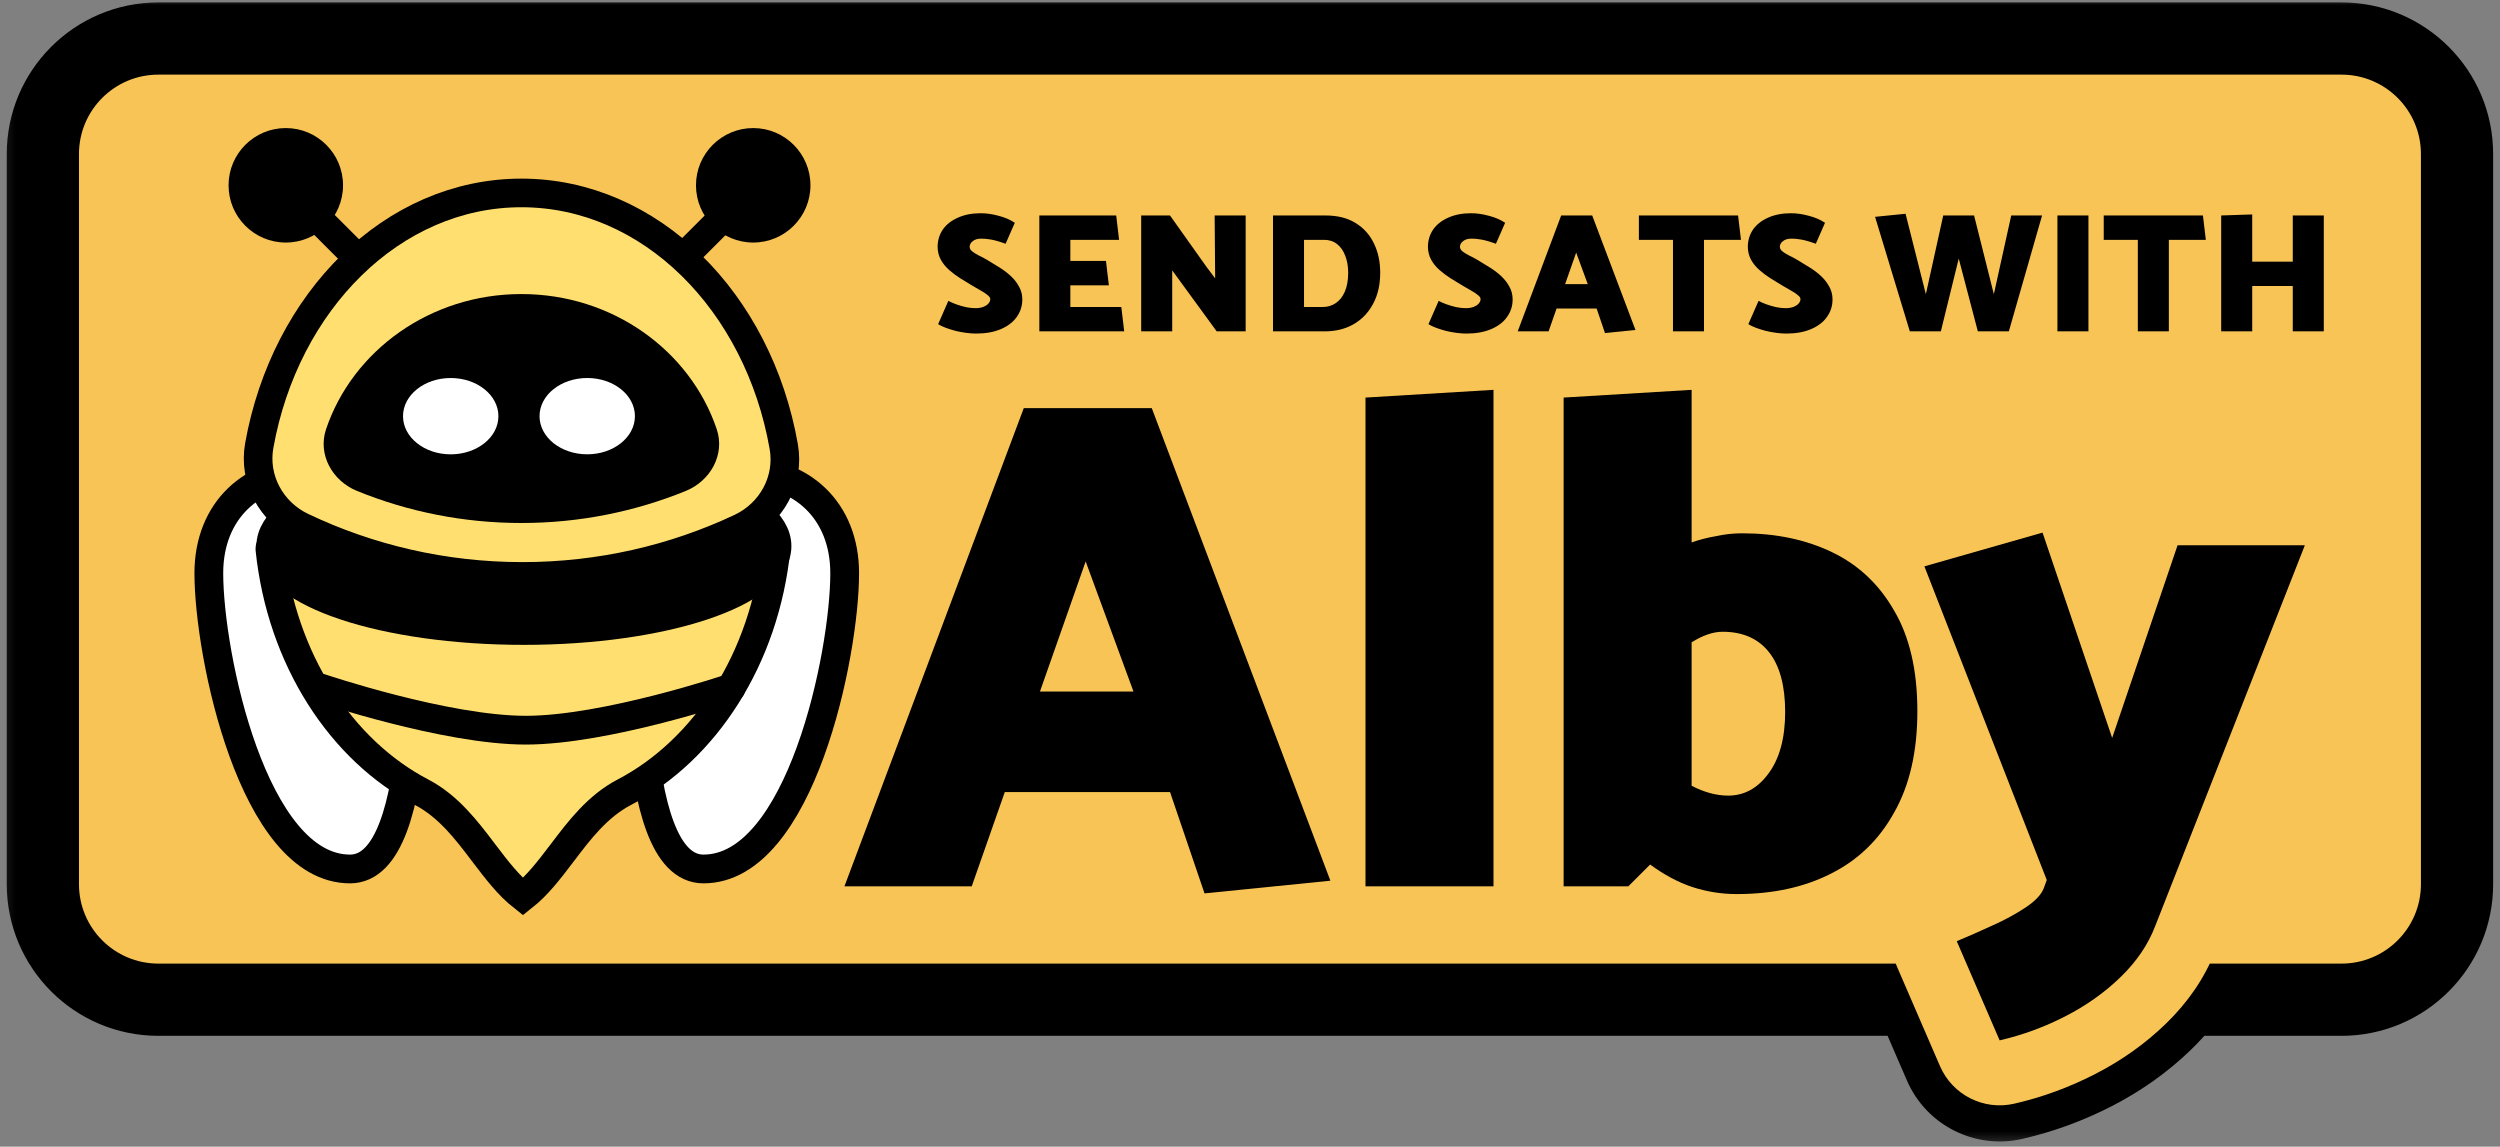<svg width="242" height="111" viewBox="0 0 242 111" fill="none" xmlns="http://www.w3.org/2000/svg">
<rect x="0" y="0" width="242" height="111" fill="#808080" stroke="none"/>
<g clip-path="url(#clip0_4174_21769)">
<mask id="mask0_4174_21769" style="mask-type:alpha" maskUnits="userSpaceOnUse" x="0" y="-1" width="243" height="112">
<path d="M242.148 -0.271H0.148V110.729H242.148V-0.271Z" fill="white"/>
<path d="M226.656 3.729H15.333C9.156 3.729 4.148 8.737 4.148 14.914V85.588C4.148 91.765 9.156 96.773 15.333 96.773H185.017L187.799 103.204C189.003 105.987 192.022 107.516 194.979 106.838C197.676 106.22 200.275 105.267 202.768 103.994C205.33 102.684 207.643 101.056 209.664 99.094C210.417 98.363 211.114 97.589 211.746 96.773H226.656C232.833 96.773 237.841 91.765 237.841 85.588V14.914C237.841 8.737 232.833 3.729 226.656 3.729Z" fill="black"/>
</mask>
<g mask="url(#mask0_4174_21769)">
<path d="M226.656 3.729H15.333C9.156 3.729 4.148 8.737 4.148 14.914V85.588C4.148 91.765 9.156 96.773 15.333 96.773H185.017L187.799 103.204C189.003 105.987 192.022 107.516 194.979 106.838C197.676 106.22 200.275 105.267 202.768 103.994C205.33 102.684 207.643 101.056 209.664 99.094C210.417 98.363 211.114 97.589 211.746 96.773H226.656C232.833 96.773 237.841 91.765 237.841 85.588V14.914C237.841 8.737 232.833 3.729 226.656 3.729Z" fill="#F8C455"/>
<path d="M187.799 103.204L184.591 104.592L187.799 103.204ZM194.979 106.838L195.759 110.245L194.979 106.838ZM202.768 103.994L204.358 107.106L202.768 103.994ZM209.664 99.094L212.098 101.602L209.664 99.094ZM211.746 96.772V93.277C210.665 93.277 209.644 93.778 208.982 94.633L211.746 96.772ZM185.017 96.772L188.225 95.385C187.671 94.105 186.41 93.277 185.017 93.277V96.772ZM15.333 7.224H226.656V0.234H15.333V7.224ZM234.346 14.914V85.588H241.336V14.914H234.346ZM7.644 85.588V14.914H0.653V85.588H7.644ZM15.333 93.277C11.086 93.277 7.644 89.835 7.644 85.588H0.653C0.653 93.695 7.226 100.268 15.333 100.268V93.277ZM234.346 85.588C234.346 89.835 230.903 93.277 226.656 93.277V100.268C234.764 100.268 241.336 93.695 241.336 85.588H234.346ZM226.656 7.224C230.903 7.224 234.346 10.667 234.346 14.914H241.336C241.336 6.806 234.764 0.234 226.656 0.234V7.224ZM15.333 0.234C7.226 0.234 0.653 6.806 0.653 14.914H7.644C7.644 10.667 11.086 7.224 15.333 7.224V0.234ZM184.591 104.592C186.464 108.922 191.16 111.299 195.759 110.245L194.198 103.431C192.883 103.732 191.542 103.053 191.007 101.816L184.591 104.592ZM195.759 110.245C198.745 109.561 201.616 108.507 204.358 107.106L201.177 100.881C198.935 102.027 196.607 102.879 194.198 103.431L195.759 110.245ZM204.358 107.106C207.21 105.648 209.811 103.822 212.098 101.602L207.229 96.586C205.474 98.29 203.45 99.719 201.177 100.881L204.358 107.106ZM212.098 101.602C212.962 100.763 213.77 99.867 214.51 98.912L208.982 94.633C208.457 95.312 207.871 95.963 207.229 96.586L212.098 101.602ZM226.656 93.277H211.746V100.268H226.656V93.277ZM185.017 93.277H15.333V100.268H185.017V93.277ZM181.809 98.16L184.591 104.592L191.007 101.816L188.225 95.385L181.809 98.16Z" fill="black"/>
<path fill-rule="evenodd" clip-rule="evenodd" d="M99.1 33.215C96.477 33.215 94.13 34.842 93.209 37.297L75.85 83.588C75.125 85.52 75.394 87.685 76.57 89.381C77.745 91.077 79.677 92.089 81.74 92.089H94.062C96.734 92.089 99.115 90.401 99.999 87.88L101.722 82.967H108.755L110.639 88.505C111.582 91.276 114.312 93.031 117.224 92.738L129.41 91.513C129.446 91.508 129.483 91.505 129.52 91.501C130.328 91.878 131.23 92.089 132.18 92.089H144.57C145.82 92.089 146.986 91.724 147.965 91.095C148.944 91.724 150.11 92.089 151.361 92.089H157.624C158.658 92.089 159.665 91.834 160.563 91.36C160.979 91.533 161.401 91.691 161.829 91.834C161.848 91.841 161.868 91.847 161.887 91.853C163.907 92.505 165.987 92.837 168.107 92.837C172.386 92.837 176.435 92.031 180.063 90.189C181.686 89.376 183.157 88.382 184.469 87.219C184.106 87.681 183.806 88.196 183.582 88.751C182.951 90.312 182.973 92.06 183.641 93.605L187.793 103.204C188.998 105.987 192.016 107.515 194.973 106.838C197.671 106.22 200.27 105.267 202.762 103.994C205.325 102.684 207.637 101.056 209.658 99.094C211.762 97.052 213.425 94.678 214.475 91.96L214.484 91.936L228.968 55.082C229.729 53.145 229.483 50.958 228.311 49.238C227.139 47.518 225.193 46.489 223.112 46.489H210.791C208.095 46.489 205.7 48.206 204.833 50.759L204.463 51.849L203.679 49.535C202.601 46.357 199.219 44.584 195.992 45.506L184.555 48.774C183.989 48.936 183.454 49.174 182.963 49.479C182.068 48.847 181.113 48.284 180.098 47.794C176.983 46.292 173.598 45.52 170.042 45.363V37.736C170.042 36.002 169.326 34.344 168.063 33.155C166.799 31.966 165.102 31.352 163.371 31.456L150.981 32.205C150.106 32.258 149.283 32.488 148.543 32.858C147.324 31.865 145.771 31.361 144.19 31.456L131.8 32.205C128.479 32.406 125.888 35.158 125.888 38.485V59.807L117.375 37.282C116.45 34.834 114.106 33.215 111.489 33.215H99.1ZM189.52 80.429C189.31 80.868 189.085 81.3 188.845 81.725C187.963 83.316 186.913 84.754 185.703 86.028C186.1 85.737 186.534 85.492 186.995 85.3C188.005 84.879 189.067 84.412 190.183 83.897C190.209 83.885 190.237 83.872 190.264 83.86C190.438 83.783 190.606 83.705 190.768 83.628L189.52 80.429Z" fill="#F8C455"/>
<path d="M99.102 39.506H111.491L128.782 85.253L116.597 86.478L113.261 76.675H97.263L94.064 85.797H81.742L99.102 39.506ZM109.721 66.941L105.092 54.347L100.668 66.941H109.721Z" fill="black"/>
<path d="M144.57 85.797H132.18V38.485L144.57 37.736V85.797Z" fill="black"/>
<path d="M157.622 85.797H151.359V38.485L163.749 37.736V52.509C164.52 52.236 165.315 52.032 166.132 51.896C166.948 51.714 167.788 51.624 168.65 51.624C171.918 51.624 174.822 52.236 177.364 53.462C179.905 54.687 181.902 56.57 183.354 59.112C184.852 61.653 185.601 64.898 185.601 68.847C185.601 72.749 184.852 76.017 183.354 78.65C181.902 81.281 179.86 83.256 177.228 84.572C174.641 85.888 171.6 86.546 168.106 86.546C166.653 86.546 165.224 86.32 163.817 85.865C162.455 85.411 161.094 84.685 159.733 83.687L157.622 85.797ZM166.744 61.154C165.837 61.154 164.838 61.495 163.749 62.175V76.062C164.974 76.698 166.154 77.016 167.289 77.016C168.831 77.016 170.125 76.312 171.169 74.905C172.258 73.453 172.803 71.456 172.803 68.915C172.803 66.374 172.281 64.445 171.237 63.128C170.193 61.812 168.696 61.154 166.744 61.154Z" fill="black"/>
<path d="M197.854 85.934L198.127 85.185L186.281 54.823L197.718 51.556L204.457 71.433L210.789 52.781H223.11L208.61 89.678C207.929 91.448 206.817 93.082 205.274 94.579C203.732 96.077 201.939 97.348 199.897 98.391C197.854 99.435 195.744 100.207 193.565 100.706L189.413 91.107C190.502 90.654 191.637 90.154 192.817 89.609C194.042 89.065 195.131 88.475 196.084 87.839C197.038 87.205 197.628 86.569 197.854 85.934Z" fill="black"/>
<path d="M68.095 84.116C77.49 84.116 81.765 63.361 81.765 55.491C81.765 49.358 77.523 45.64 71.947 45.64C66.405 45.64 61.906 48.018 61.85 50.962C61.85 58.733 60.479 84.116 68.095 84.116Z" fill="white"/>
<path d="M33.885 84.116C24.491 84.116 20.215 63.361 20.215 55.491C20.215 49.358 24.457 45.64 30.033 45.64C35.575 45.64 40.074 48.018 40.13 50.962C40.13 58.733 41.501 84.116 33.885 84.116Z" fill="white"/>
<path d="M68.095 84.116C77.49 84.116 81.765 63.361 81.765 55.491C81.765 49.358 77.523 45.64 71.947 45.64C66.405 45.64 61.906 48.018 61.85 50.962C61.85 58.733 60.479 84.116 68.095 84.116Z" stroke="black" stroke-width="2.784"/>
<path d="M33.885 84.116C24.491 84.116 20.215 63.361 20.215 55.491C20.215 49.358 24.457 45.64 30.033 45.64C35.575 45.64 40.074 48.018 40.13 50.962C40.13 58.733 41.501 84.116 33.885 84.116Z" stroke="black" stroke-width="2.784"/>
<path d="M50.529 59.267C59.24 59.267 67.4 56.889 74.391 52.746C74.59 52.628 74.804 52.643 74.958 52.729C75.032 52.771 75.076 52.821 75.099 52.863C75.118 52.898 75.138 52.952 75.128 53.046C74.046 63.759 68.236 72.614 60.427 76.69C57.846 78.037 56.072 80.378 54.514 82.433C54.485 82.47 54.457 82.507 54.429 82.544C53.163 84.213 52.019 85.707 50.622 86.808C49.224 85.707 48.081 84.213 46.814 82.544C46.786 82.507 46.758 82.47 46.73 82.433C45.172 80.378 43.398 78.037 40.816 76.69C33.036 72.629 27.241 63.824 26.128 53.165C26.118 53.071 26.137 53.017 26.156 52.981C26.179 52.939 26.223 52.889 26.297 52.847C26.45 52.76 26.664 52.745 26.863 52.861C33.81 56.933 41.899 59.267 50.529 59.267Z" fill="#FFDF6F" stroke="black" stroke-width="2.784"/>
<path d="M50.713 61.031C64.245 61.031 75.215 57.374 75.215 52.863C75.215 48.352 64.245 44.696 50.713 44.696C37.181 44.696 26.211 48.352 26.211 52.863C26.211 57.374 37.181 61.031 50.713 61.031Z" fill="black" stroke="black" stroke-width="2.784"/>
<path d="M31.035 66.599C31.035 66.599 43.121 70.682 50.897 70.682C58.673 70.682 70.758 66.599 70.758 66.599" stroke="black" stroke-width="2.784" stroke-linecap="round"/>
<path d="M22.125 17.938C22.125 20.997 24.605 23.478 27.665 23.478C30.725 23.478 33.206 20.997 33.206 17.938C33.206 14.878 30.725 12.397 27.665 12.397C24.605 12.397 22.125 14.878 22.125 17.938Z" fill="black"/>
<path d="M78.452 17.938C78.452 20.997 75.971 23.478 72.912 23.478C69.852 23.478 67.371 20.997 67.371 17.938C67.371 14.878 69.852 12.397 72.912 12.397C75.971 12.397 78.452 14.878 78.452 17.938Z" fill="black"/>
<path d="M73.928 17.106L63.586 27.448L73.928 17.106ZM26.742 17.106L37.084 27.448L26.742 17.106Z" stroke="black" stroke-width="2.77"/>
<path d="M29.238 50.999C26.252 49.577 24.514 46.385 25.096 43.129C27.595 29.156 38.007 18.676 50.473 18.676C62.969 18.676 73.403 29.207 75.868 43.231C76.442 46.492 74.69 49.683 71.694 51.093C65.282 54.111 58.121 55.797 50.566 55.797C42.932 55.797 35.7 54.075 29.238 50.999Z" fill="#FFDF6F" stroke="black" stroke-width="2.77"/>
<path d="M34.564 47.525C32.16 46.546 30.734 43.989 31.567 41.531C34.136 33.95 41.628 28.464 50.471 28.464C59.314 28.464 66.807 33.95 69.375 41.531C70.208 43.989 68.782 46.546 66.379 47.525C61.469 49.524 56.099 50.626 50.471 50.626C44.843 50.626 39.473 49.524 34.564 47.525Z" fill="black"/>
<path d="M61.461 40.284C61.461 42.324 59.393 43.977 56.844 43.977C54.294 43.977 52.227 42.324 52.227 40.284C52.227 38.244 54.294 36.59 56.844 36.59C59.393 36.59 61.461 38.244 61.461 40.284Z" fill="white"/>
<path d="M48.246 40.286C48.246 42.326 46.179 43.98 43.629 43.98C41.079 43.98 39.012 42.326 39.012 40.286C39.012 38.246 41.079 36.592 43.629 36.592C46.179 36.592 48.246 38.246 48.246 40.286Z" fill="white"/>
<path d="M90.81 31.382C91.03 31.514 91.288 31.635 91.585 31.745C91.893 31.855 92.212 31.954 92.542 32.042C92.883 32.119 93.219 32.179 93.549 32.223C93.889 32.267 94.203 32.289 94.489 32.289C95.413 32.289 96.21 32.146 96.881 31.86C97.552 31.575 98.063 31.184 98.415 30.689C98.778 30.183 98.96 29.617 98.96 28.99C98.96 28.528 98.855 28.116 98.646 27.753C98.448 27.379 98.184 27.038 97.854 26.73C97.525 26.422 97.156 26.141 96.749 25.888C96.353 25.635 95.957 25.393 95.561 25.162C95.264 24.986 94.984 24.838 94.72 24.717C94.467 24.585 94.258 24.453 94.093 24.321C93.939 24.189 93.862 24.046 93.862 23.892C93.862 23.683 93.961 23.502 94.159 23.348C94.357 23.183 94.626 23.1 94.967 23.1C95.22 23.1 95.451 23.117 95.66 23.15C95.869 23.172 96.1 23.216 96.353 23.282C96.617 23.348 96.947 23.452 97.343 23.595L98.234 21.566C97.794 21.269 97.272 21.044 96.667 20.89C96.073 20.725 95.495 20.642 94.934 20.642C94.088 20.642 93.351 20.785 92.724 21.071C92.097 21.346 91.613 21.726 91.272 22.209C90.942 22.693 90.772 23.243 90.76 23.859C90.76 24.332 90.865 24.761 91.074 25.146C91.283 25.52 91.558 25.855 91.899 26.152C92.24 26.449 92.603 26.719 92.988 26.961C93.384 27.203 93.763 27.434 94.126 27.654C94.412 27.819 94.687 27.978 94.951 28.132C95.215 28.275 95.429 28.418 95.594 28.561C95.77 28.693 95.858 28.825 95.858 28.957C95.858 29.089 95.803 29.226 95.693 29.369C95.583 29.501 95.418 29.611 95.198 29.699C94.989 29.787 94.725 29.831 94.406 29.831C94.142 29.831 93.84 29.798 93.499 29.732C93.169 29.655 92.85 29.562 92.542 29.452C92.245 29.342 91.998 29.232 91.8 29.122L90.81 31.382ZM108.823 32.075L108.543 29.716H103.61V27.621H107.339L107.058 25.261H103.61V23.216H108.328L108.048 20.857H100.608V32.075H108.823ZM113.47 32.075V26.169L114.311 27.324L117.776 32.075H120.58V20.857H117.578L117.627 26.944L116.77 25.806L113.256 20.857H110.467V32.075H113.47ZM128.243 32.075C129.298 32.075 130.228 31.844 131.031 31.382C131.834 30.92 132.46 30.266 132.911 29.419C133.373 28.572 133.604 27.566 133.604 26.4C133.604 25.333 133.401 24.387 132.994 23.562C132.598 22.726 132.004 22.066 131.212 21.582C130.431 21.099 129.463 20.857 128.309 20.857H123.227V32.075H128.243ZM128.16 23.216C128.666 23.216 129.089 23.353 129.43 23.628C129.782 23.903 130.046 24.283 130.222 24.767C130.409 25.239 130.503 25.784 130.503 26.4C130.503 27.137 130.393 27.753 130.173 28.247C129.953 28.742 129.656 29.111 129.282 29.353C128.919 29.595 128.507 29.716 128.045 29.716H126.23V23.216H128.16ZM138.273 31.382C138.493 31.514 138.751 31.635 139.048 31.745C139.356 31.855 139.675 31.954 140.005 32.042C140.346 32.119 140.681 32.179 141.011 32.223C141.352 32.267 141.666 32.289 141.952 32.289C142.876 32.289 143.673 32.146 144.344 31.86C145.015 31.575 145.526 31.184 145.878 30.689C146.241 30.183 146.423 29.617 146.423 28.99C146.423 28.528 146.318 28.116 146.109 27.753C145.911 27.379 145.647 27.038 145.317 26.73C144.987 26.422 144.619 26.141 144.212 25.888C143.816 25.635 143.42 25.393 143.024 25.162C142.727 24.986 142.447 24.838 142.183 24.717C141.93 24.585 141.721 24.453 141.556 24.321C141.402 24.189 141.325 24.046 141.325 23.892C141.325 23.683 141.424 23.502 141.622 23.348C141.82 23.183 142.089 23.1 142.43 23.1C142.683 23.1 142.914 23.117 143.123 23.15C143.332 23.172 143.563 23.216 143.816 23.282C144.08 23.348 144.41 23.452 144.806 23.595L145.697 21.566C145.257 21.269 144.734 21.044 144.129 20.89C143.536 20.725 142.958 20.642 142.397 20.642C141.55 20.642 140.813 20.785 140.187 21.071C139.56 21.346 139.076 21.726 138.735 22.209C138.405 22.693 138.234 23.243 138.223 23.859C138.223 24.332 138.328 24.761 138.537 25.146C138.746 25.52 139.021 25.855 139.362 26.152C139.703 26.449 140.066 26.719 140.451 26.961C140.846 27.203 141.226 27.434 141.589 27.654C141.875 27.819 142.15 27.978 142.414 28.132C142.678 28.275 142.892 28.418 143.057 28.561C143.233 28.693 143.321 28.825 143.321 28.957C143.321 29.089 143.266 29.226 143.156 29.369C143.046 29.501 142.881 29.611 142.661 29.699C142.452 29.787 142.188 29.831 141.869 29.831C141.605 29.831 141.303 29.798 140.962 29.732C140.632 29.655 140.313 29.562 140.005 29.452C139.708 29.342 139.461 29.232 139.263 29.122L138.273 31.382ZM153.696 27.505H151.502L152.574 24.453L153.696 27.505ZM151.122 20.857L146.915 32.075H149.902L150.677 29.864H154.554L155.362 32.24L158.315 31.943L154.125 20.857H151.122ZM168.246 20.857H158.644V23.216H161.944V32.075H164.946V23.216H168.526L168.246 20.857ZM169.238 31.382C169.458 31.514 169.716 31.635 170.013 31.745C170.321 31.855 170.64 31.954 170.97 32.042C171.311 32.119 171.647 32.179 171.977 32.223C172.318 32.267 172.631 32.289 172.917 32.289C173.841 32.289 174.638 32.146 175.309 31.86C175.98 31.575 176.491 31.184 176.843 30.689C177.206 30.183 177.388 29.617 177.388 28.99C177.388 28.528 177.283 28.116 177.074 27.753C176.876 27.379 176.612 27.038 176.282 26.73C175.953 26.422 175.584 26.141 175.177 25.888C174.781 25.635 174.385 25.393 173.989 25.162C173.692 24.986 173.412 24.838 173.148 24.717C172.895 24.585 172.686 24.453 172.521 24.321C172.367 24.189 172.29 24.046 172.29 23.892C172.29 23.683 172.389 23.502 172.587 23.348C172.785 23.183 173.054 23.1 173.395 23.1C173.648 23.1 173.879 23.117 174.088 23.15C174.297 23.172 174.528 23.216 174.781 23.282C175.045 23.348 175.375 23.452 175.771 23.595L176.662 21.566C176.222 21.269 175.7 21.044 175.095 20.89C174.501 20.725 173.923 20.642 173.362 20.642C172.516 20.642 171.779 20.785 171.152 21.071C170.525 21.346 170.041 21.726 169.7 22.209C169.37 22.693 169.2 23.243 169.189 23.859C169.189 24.332 169.293 24.761 169.502 25.146C169.711 25.52 169.986 25.855 170.327 26.152C170.668 26.449 171.031 26.719 171.416 26.961C171.812 27.203 172.191 27.434 172.554 27.654C172.84 27.819 173.115 27.978 173.379 28.132C173.643 28.275 173.857 28.418 174.022 28.561C174.198 28.693 174.286 28.825 174.286 28.957C174.286 29.089 174.231 29.226 174.121 29.369C174.011 29.501 173.846 29.611 173.626 29.699C173.417 29.787 173.153 29.831 172.834 29.831C172.571 29.831 172.268 29.798 171.927 29.732C171.597 29.655 171.278 29.562 170.97 29.452C170.673 29.342 170.426 29.232 170.228 29.122L169.238 31.382ZM197.673 20.857L194.456 32.075H191.454L189.606 25.03L187.874 32.075H184.871L181.506 20.989L184.459 20.692L186.422 28.479L188.105 20.857H191.091L193.004 28.479L194.687 20.857H197.673ZM202.161 32.075V20.857H199.158V32.075H202.161ZM213.244 20.857H203.642V23.216H206.942V32.075H209.944V23.216H213.524L213.244 20.857ZM224.943 32.075V20.857H221.94V25.327H218.014V20.758L215.011 20.857V32.075H218.014V27.687H221.94V32.075H224.943Z" fill="black"/>
</g>
</g>
<defs>
<clipPath id="clip0_4174_21769">
<rect width="242" height="111" fill="white"/>
</clipPath>
</defs>
</svg>

